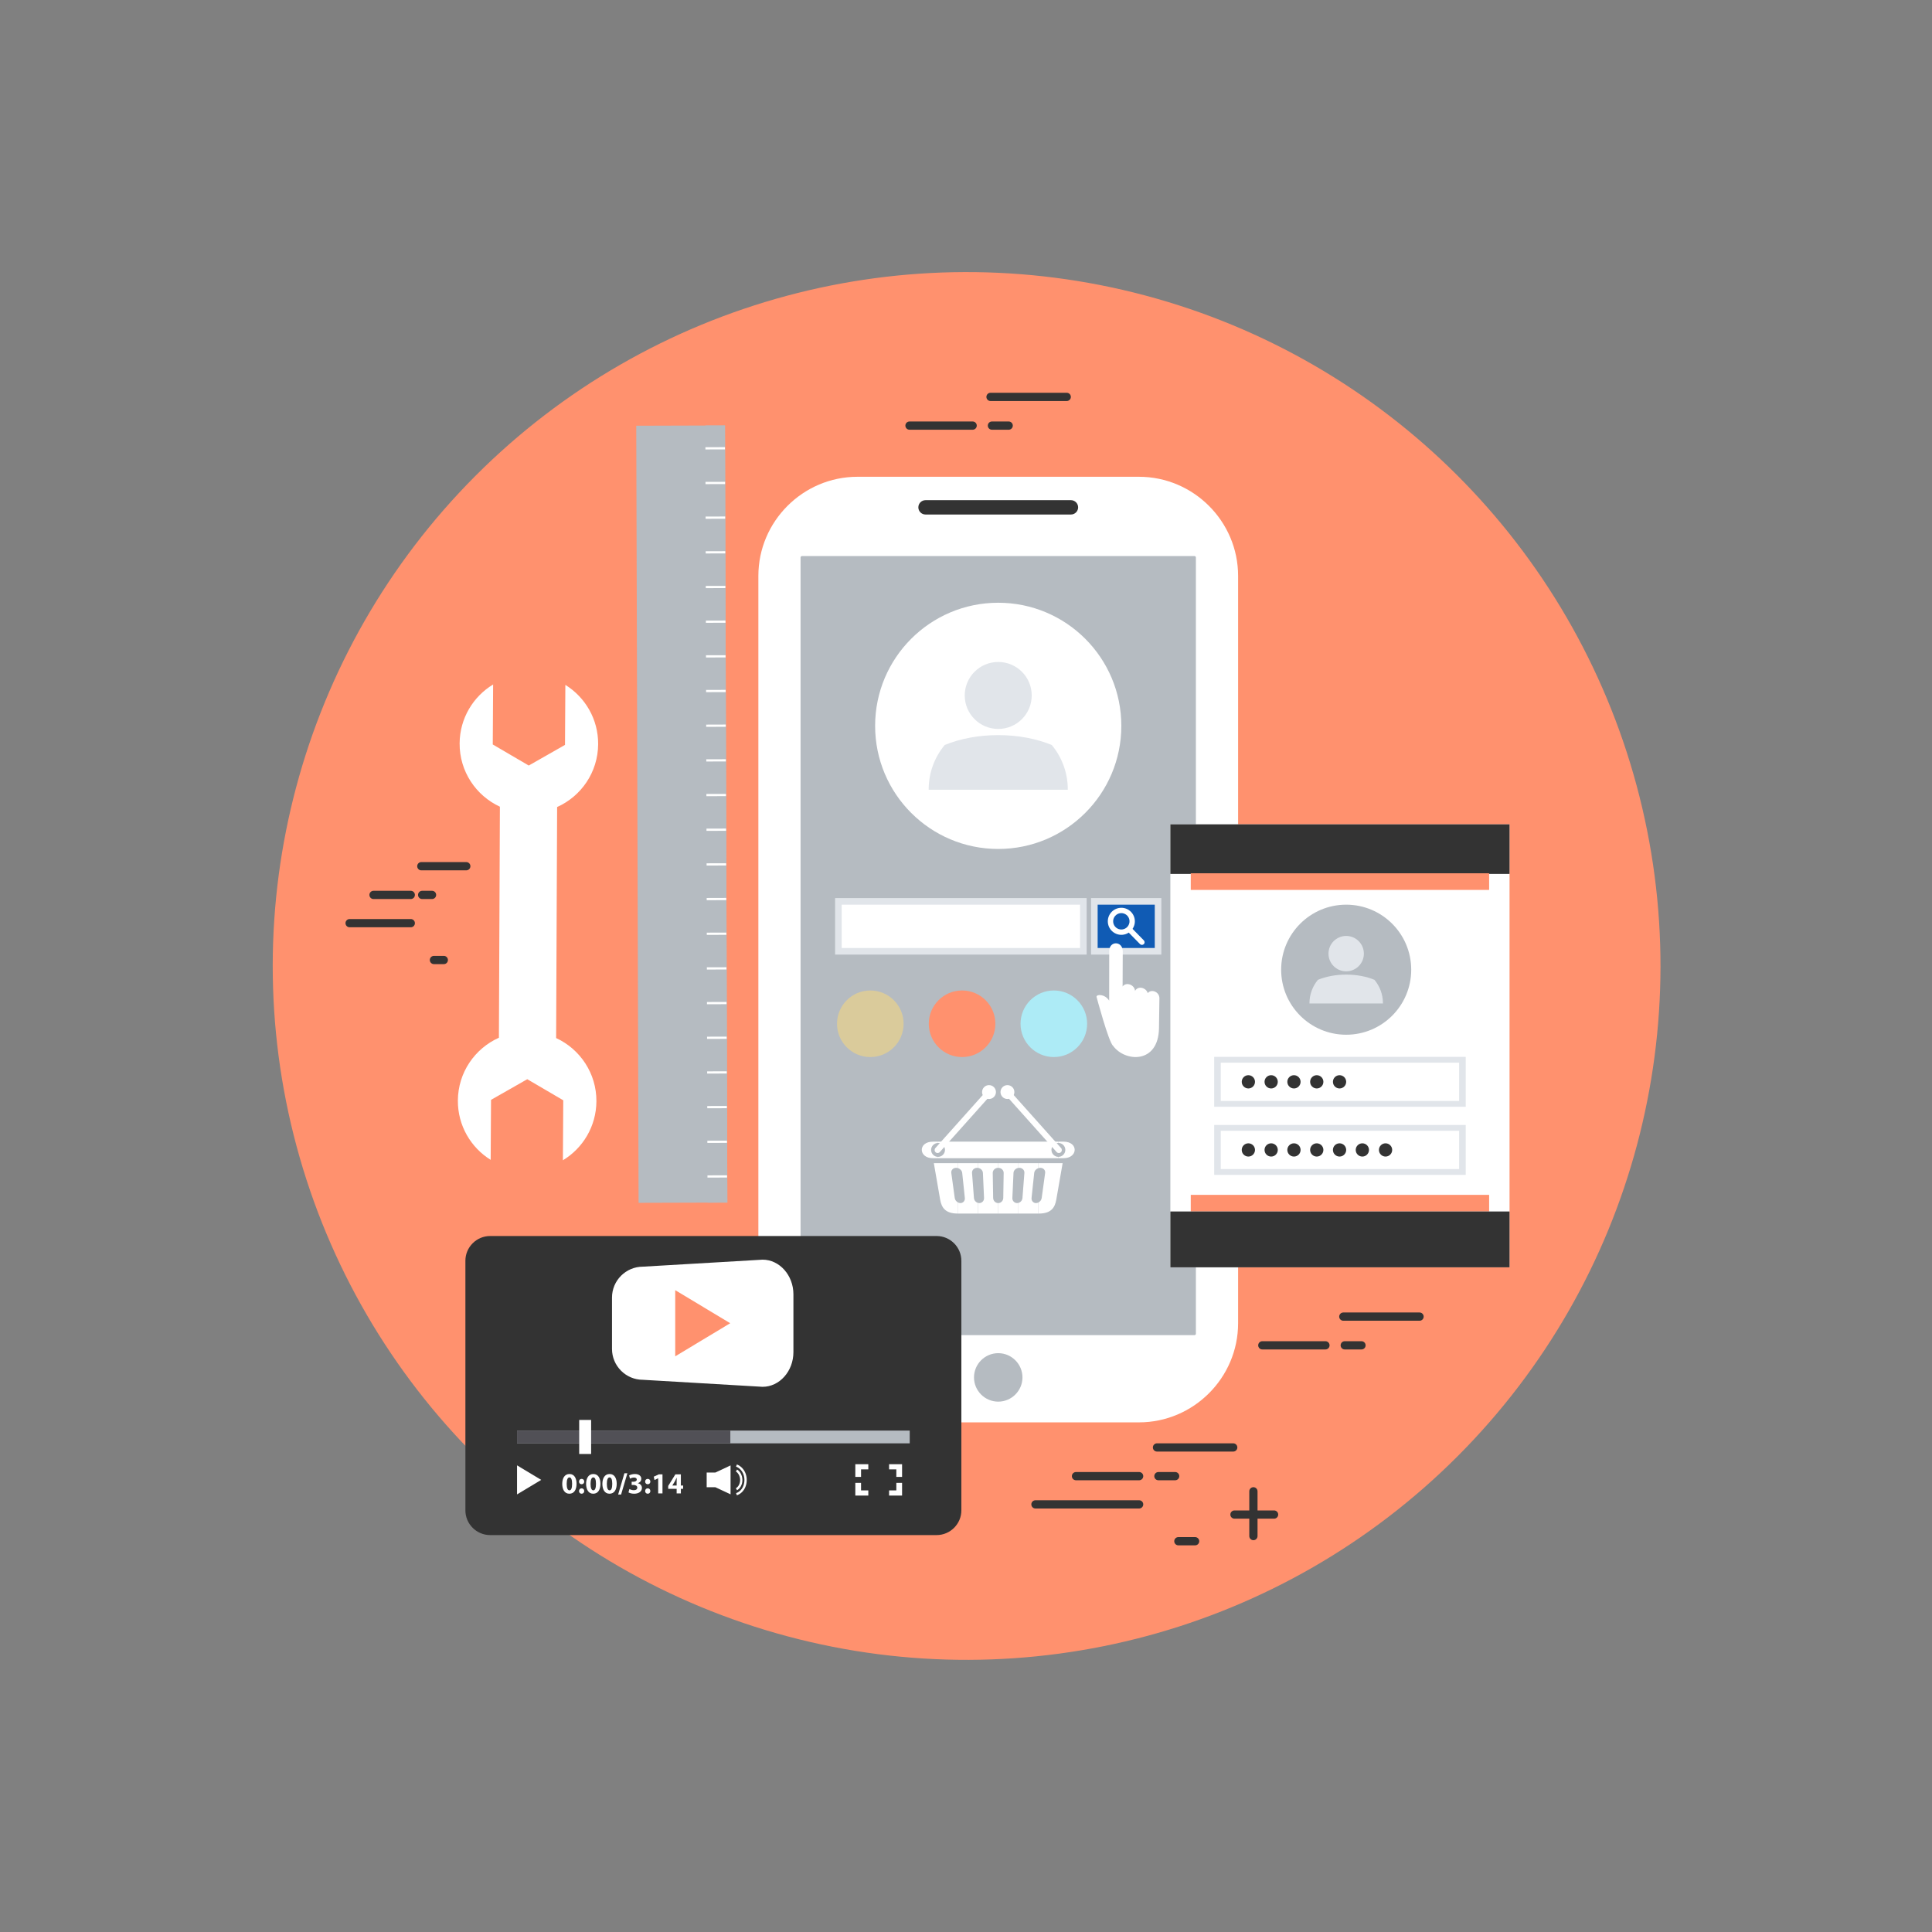 <?xml version="1.0" encoding="utf-8"?>
<!-- Generator: Adobe Illustrator 24.3.0, SVG Export Plug-In . SVG Version: 6.00 Build 0)  -->
<svg version="1.1" id="Layer_1" xmlns="http://www.w3.org/2000/svg" xmlns:xlink="http://www.w3.org/1999/xlink" x="0px" y="0px"
	 viewBox="0 0 180 180" enable-background="new 0 0 180 180" xml:space="preserve">
<rect x="0" y="0" width="180" height="180" fill="#808080" stroke="none"/>
<g>
	<g id="XMLID_47_">
		
			<ellipse transform="matrix(0.966 -0.26 0.26 0.966 -20.283 26.457)" fill="#FF916E" cx="90" cy="90" rx="64.622" ry="64.622"/>
	</g>
	<g id="XMLID_240_">
		<g>
			<path fill="#FF916E" d="M76.869,68.712l-1.407,0.397c-0.47-0.882-1.086-1.66-1.833-2.322l0.714-1.277l-3.158-1.765l-0.715,1.275
				c-0.949-0.287-1.949-0.404-2.938-0.346l-0.398-1.406l-0.925,0.262l-2.556,0.723l0.397,1.407c-0.879,0.47-1.66,1.085-2.322,1.833
				l-1.275-0.714l-1.766,3.158l1.276,0.714c-0.289,0.956-0.406,1.941-0.347,2.939l-1.406,0.396l0.985,3.481l1.405-0.397
				c0.471,0.881,1.086,1.66,1.834,2.321l-0.713,1.277l3.158,1.765l0.714-1.275c0.948,0.287,1.948,0.404,2.938,0.346l0.397,1.406
				l0.926-0.262l2.557-0.722l-0.397-1.406c0.88-0.472,1.659-1.087,2.321-1.835L75.61,79.4l1.768-3.159l-1.276-0.712
				c0.29-0.955,0.405-1.942,0.345-2.939l1.408-0.397L76.869,68.712z M72.964,75.847c-0.83,1.484-2.259,2.487-3.873,2.795
				c-0.539,0.104-1.1,0.129-1.664,0.067c-0.757-0.081-1.481-0.312-2.152-0.688c-2.719-1.52-3.694-4.969-2.174-7.688
				c0.83-1.484,2.258-2.487,3.873-2.794c0.538-0.104,1.098-0.129,1.663-0.067c0.757,0.08,1.481,0.311,2.152,0.687
				C73.508,69.679,74.482,73.127,72.964,75.847z"/>
		</g>
	</g>
	<g id="XMLID_856_">
		<g>
			<path fill="#FF916E" d="M82.659,92.775l-2.329,0.659c-0.778-1.459-1.797-2.748-3.034-3.845l1.18-2.112l-5.227-2.921l-1.182,2.111
				c-1.572-0.477-3.227-0.671-4.865-0.574l-0.657-2.326l-1.53,0.433l-4.232,1.196l0.659,2.328c-1.456,0.778-2.747,1.797-3.844,3.034
				l-2.112-1.181l-2.922,5.227l2.113,1.183c-0.479,1.581-0.673,3.213-0.575,4.863l-2.327,0.658l1.632,5.763l2.326-0.658
				c0.778,1.458,1.797,2.747,3.035,3.844l-1.18,2.111l5.227,2.922l1.181-2.111c1.569,0.477,3.224,0.67,4.862,0.572l0.658,2.328
				l1.532-0.433l4.231-1.196l-0.658-2.328c1.457-0.778,2.745-1.797,3.842-3.035l2.111,1.182l2.925-5.229l-2.111-1.18
				c0.479-1.583,0.672-3.214,0.569-4.865l2.331-0.658L82.659,92.775z M76.194,104.586c-1.375,2.457-3.738,4.117-6.41,4.627
				c-0.893,0.169-1.818,0.212-2.754,0.111c-1.253-0.134-2.453-0.518-3.562-1.139c-4.5-2.517-6.115-8.225-3.6-12.727
				c1.373-2.456,3.739-4.116,6.41-4.625c0.893-0.17,1.819-0.211,2.754-0.11c1.252,0.133,2.451,0.517,3.562,1.138
				C77.097,94.377,78.709,100.085,76.194,104.586z"/>
		</g>
	</g>
	<g>
		<path fill-rule="evenodd" clip-rule="evenodd" fill="#FFFFFF" d="M55.728,69.335c0.015-2.331-1.209-4.381-3.055-5.525
			l-0.022,3.649l-0.011,1.941l-1.688,0.962l-1.688,0.961h-0.001l-1.677-0.981l-1.676-0.981l0.012-1.94l0.021-3.649
			c-1.859,1.122-3.107,3.156-3.121,5.487c-0.016,2.613,1.525,4.871,3.752,5.899l-0.092,21.525c-2.24,1.002-3.809,3.24-3.823,5.854
			c-0.014,2.331,1.21,4.381,3.056,5.525l0.021-3.649l0.012-1.942l1.688-0.961l1.688-0.962l0,0l1.678,0.982l1.675,0.982l-0.011,1.941
			l-0.023,3.648c1.859-1.123,3.107-3.157,3.123-5.489c0.016-2.612-1.525-4.871-3.753-5.898l0.093-21.525
			C54.146,74.188,55.712,71.948,55.728,69.335z"/>
	</g>
	<g>
		<g>
			
				<rect x="59.372" y="39.665" transform="matrix(1 -0.003 0.003 1 -0.213 0.178)" fill="#B5BBC1" width="8.268" height="72.4"/>
		</g>
		<g>
			<g>
				
					<rect x="65.817" y="39.655" transform="matrix(1 -0.003 0.003 1 -0.212 0.188)" fill="#B5BBC1" width="1.823" height="72.401"/>
			</g>
		</g>
		<g>
			<g>
				<polygon fill="#FFFFFF" points="65.913,109.506 65.913,109.715 67.736,109.709 67.735,109.501 				"/>
			</g>
			<g>
				<polygon fill="#FFFFFF" points="65.903,106.275 65.903,106.484 67.728,106.479 67.727,106.27 				"/>
			</g>
			<g>
				<polygon fill="#FFFFFF" points="65.894,103.045 65.894,103.254 67.718,103.249 67.718,103.04 				"/>
			</g>
			<g>
				<polygon fill="#FFFFFF" points="65.885,99.815 65.886,100.023 67.709,100.018 67.708,99.81 				"/>
			</g>
			<g>
				<polygon fill="#FFFFFF" points="65.876,96.584 65.876,96.793 67.7,96.788 67.699,96.579 				"/>
			</g>
			<g>
				<polygon fill="#FFFFFF" points="65.866,93.354 65.867,93.562 67.69,93.558 67.69,93.349 				"/>
			</g>
			<g>
				<polygon fill="#FFFFFF" points="65.857,90.122 65.858,90.331 67.682,90.326 67.681,90.117 				"/>
			</g>
			<g>
				<polygon fill="#FFFFFF" points="65.849,86.893 65.849,87.102 67.673,87.096 67.671,86.887 				"/>
			</g>
			<g>
				<polygon fill="#FFFFFF" points="65.839,83.662 65.841,83.87 67.663,83.866 67.663,83.656 				"/>
			</g>
			<g>
				<polygon fill="#FFFFFF" points="65.831,80.432 65.831,80.641 67.654,80.635 67.653,80.427 				"/>
			</g>
			<g>
				<polygon fill="#FFFFFF" points="65.821,77.201 65.821,77.41 67.646,77.405 67.646,77.195 				"/>
			</g>
			<g>
				<polygon fill="#FFFFFF" points="65.812,73.97 65.813,74.179 67.636,74.175 67.636,73.966 				"/>
			</g>
			<g>
				<polygon fill="#FFFFFF" points="65.803,70.74 65.804,70.948 67.627,70.943 67.626,70.734 				"/>
			</g>
			<g>
				<polygon fill="#FFFFFF" points="65.794,67.51 65.794,67.719 67.618,67.713 67.617,67.504 				"/>
			</g>
			<g>
				<polygon fill="#FFFFFF" points="65.784,64.279 65.785,64.487 67.608,64.482 67.608,64.273 				"/>
			</g>
			<g>
				<polygon fill="#FFFFFF" points="65.775,61.048 65.776,61.258 67.601,61.252 67.599,61.044 				"/>
			</g>
			<g>
				<polygon fill="#FFFFFF" points="65.767,57.818 65.767,58.027 67.591,58.021 67.59,57.813 				"/>
			</g>
			<g>
				<polygon fill="#FFFFFF" points="65.757,54.587 65.758,54.796 67.581,54.792 67.581,54.583 				"/>
			</g>
			<g>
				<polygon fill="#FFFFFF" points="65.748,51.357 65.749,51.565 67.573,51.561 67.571,51.352 				"/>
			</g>
			<g>
				<polygon fill="#FFFFFF" points="65.739,48.126 65.739,48.335 67.563,48.33 67.563,48.121 				"/>
			</g>
			<g>
				<polygon fill="#FFFFFF" points="65.73,44.896 65.73,45.104 67.554,45.1 67.554,44.891 				"/>
			</g>
			<g>
				<polygon fill="#FFFFFF" points="65.722,41.666 65.722,41.874 67.545,41.869 67.544,41.66 				"/>
			</g>
		</g>
	</g>
	<g id="XMLID_698_">
		<g>
			<path fill="#FF916E" d="M125.94,57.399l1.174-0.945l-1.998-2.479l-1.174,0.948c-0.91-0.78-1.984-1.379-3.177-1.732l0.161-1.5
				l-3.164-0.34l-0.16,1.5c-0.326,0.024-0.647,0.068-0.963,0.128c-0.889,0.168-1.732,0.473-2.509,0.893l-0.948-1.173l-2.477,1.997
				l0.947,1.174c-0.78,0.909-1.377,1.984-1.732,3.176l-1.5-0.16l-0.338,3.164l1.5,0.16c0.094,1.24,0.449,2.419,1.02,3.472
				l-1.174,0.947l1.998,2.477l1.174-0.947c0.909,0.78,1.984,1.379,3.176,1.731l-0.16,1.501l3.164,0.34l0.16-1.501
				c0.326-0.024,0.648-0.067,0.965-0.128c0.887-0.167,1.73-0.472,2.506-0.893l0.947,1.174l2.477-1.996l-0.945-1.175
				c0.779-0.909,1.377-1.985,1.732-3.178l1.5,0.161l0.338-3.164l-1.5-0.16C126.865,59.631,126.51,58.452,125.94,57.399z
				 M124.671,62.226c-0.311,2.887-2.483,5.121-5.193,5.638c-0.608,0.115-1.244,0.145-1.892,0.076
				c-3.533-0.378-6.091-3.551-5.713-7.083c0.309-2.888,2.481-5.123,5.192-5.639c0.608-0.116,1.244-0.144,1.891-0.075
				C122.49,55.521,125.048,58.691,124.671,62.226z"/>
		</g>
	</g>
	<g id="XMLID_693_">
		<g>
			<path fill="#FF916E" d="M135.346,72.063l-0.993,0.28c-0.331-0.622-0.766-1.171-1.293-1.639l0.504-0.9l-2.228-1.245l-0.504,0.9
				c-0.67-0.203-1.375-0.285-2.073-0.245l-0.28-0.991l-0.652,0.185l-1.805,0.51l0.281,0.992c-0.621,0.332-1.172,0.766-1.639,1.293
				l-0.899-0.502l-1.246,2.228l0.901,0.503c-0.205,0.675-0.287,1.37-0.246,2.073l-0.991,0.281l0.695,2.456l0.991-0.281
				c0.332,0.622,0.766,1.172,1.295,1.639l-0.504,0.9l2.229,1.246l0.502-0.901c0.67,0.203,1.375,0.286,2.074,0.244l0.28,0.993
				l0.653-0.185l1.803-0.509l-0.279-0.993c0.62-0.332,1.17-0.766,1.637-1.294l0.9,0.504l1.246-2.229l-0.9-0.502
				c0.204-0.676,0.287-1.371,0.244-2.074l0.993-0.281L135.346,72.063z M132.591,77.097c-0.586,1.047-1.594,1.755-2.732,1.972
				c-0.381,0.073-0.775,0.091-1.174,0.048c-0.534-0.058-1.046-0.222-1.52-0.485c-1.918-1.072-2.605-3.506-1.533-5.425
				c0.585-1.047,1.594-1.755,2.732-1.972c0.38-0.072,0.775-0.09,1.174-0.047c0.533,0.057,1.045,0.221,1.518,0.484
				C132.976,72.745,133.661,75.178,132.591,77.097z"/>
		</g>
	</g>
	<g id="XMLID_789_">
		<g id="XMLID_790_">
			<g id="XMLID_803_">
				<path fill-rule="evenodd" clip-rule="evenodd" fill="#FFFFFF" d="M106.115,44.42H79.89c-5.08,0-9.234,4.155-9.234,9.234v69.63
					c0,5.08,4.154,9.234,9.234,9.234h26.226c5.079,0,9.235-4.154,9.235-9.234v-69.63C115.351,48.575,111.194,44.42,106.115,44.42z"
					/>
			</g>
			<g id="XMLID_797_">
				<path fill-rule="evenodd" clip-rule="evenodd" fill="#B5BBC1" d="M111.29,51.808H74.715c-0.071,0-0.129,0.059-0.129,0.129
					v72.326c0,0.071,0.058,0.13,0.129,0.13h36.575c0.07,0,0.129-0.059,0.129-0.13V51.937
					C111.419,51.866,111.36,51.808,111.29,51.808z"/>
			</g>
			<g id="XMLID_795_">
				<path fill-rule="evenodd" clip-rule="evenodd" fill="#333333" d="M99.778,46.6H86.227c-0.368,0-0.667,0.3-0.667,0.668l0,0
					c0,0.367,0.299,0.668,0.667,0.668h13.552c0.367,0,0.668-0.301,0.668-0.668l0,0C100.446,46.899,100.146,46.6,99.778,46.6z"/>
			</g>
			<g id="XMLID_791_">
				<path fill-rule="evenodd" clip-rule="evenodd" fill="#B5BBC1" d="M93.003,126.071c-1.244,0-2.258,1.014-2.258,2.259
					c0,1.243,1.014,2.258,2.258,2.258c1.243,0,2.258-1.015,2.258-2.258C95.261,127.085,94.246,126.071,93.003,126.071z"/>
			</g>
		</g>
	</g>
	<g id="XMLID_780_">
		<g id="XMLID_787_">
			<path fill-rule="evenodd" clip-rule="evenodd" fill="#FFFFFF" d="M93.003,56.156c-6.334,0-11.47,5.135-11.47,11.47
				c0,6.334,5.136,11.47,11.47,11.47s11.469-5.136,11.469-11.47C104.472,61.291,99.337,56.156,93.003,56.156z"/>
		</g>
		<g id="XMLID_781_">
			<g id="XMLID_784_">
				<path fill-rule="evenodd" clip-rule="evenodd" fill="#E1E5EA" d="M93.003,68.489c-1.856,0-3.574,0.341-4.984,0.918
					c-0.934,1.123-1.496,2.564-1.496,4.135c0,0.012,0.001,0.025,0.002,0.036h12.957c0-0.012,0.001-0.024,0.001-0.036
					c0-1.57-0.561-3.012-1.495-4.135C96.577,68.83,94.858,68.489,93.003,68.489z"/>
			</g>
			<g id="XMLID_782_">
				<path fill-rule="evenodd" clip-rule="evenodd" fill="#E1E5EA" d="M93.003,61.674c-1.724,0-3.121,1.396-3.121,3.12
					c0,1.723,1.397,3.12,3.121,3.12c1.723,0,3.12-1.397,3.12-3.12C96.123,63.07,94.726,61.674,93.003,61.674z"/>
			</g>
		</g>
	</g>
	<g id="XMLID_701_">
		<g id="XMLID_765_">
			<path fill-rule="evenodd" clip-rule="evenodd" fill="#333333" d="M87.263,115.157H45.664c-1.267,0-2.304,1.037-2.304,2.305
				v23.255c0,1.267,1.037,2.303,2.304,2.303h41.599c1.268,0,2.305-1.036,2.305-2.303v-23.255
				C89.567,116.194,88.53,115.157,87.263,115.157z"/>
		</g>
		<g id="XMLID_710_">
			<g id="XMLID_763_">
				<rect x="48.171" y="133.284" fill-rule="evenodd" clip-rule="evenodd" fill="#B5BBC1" width="36.586" height="1.189"/>
			</g>
			<g id="XMLID_759_">
				<rect x="48.171" y="133.284" fill-rule="evenodd" clip-rule="evenodd" fill="#515056" width="19.873" height="1.189"/>
			</g>
			<g id="XMLID_758_">
				<rect x="53.962" y="132.292" fill-rule="evenodd" clip-rule="evenodd" fill="#FFFFFF" width="1.111" height="3.172"/>
			</g>
			<g id="XMLID_757_">
				<path fill-rule="evenodd" clip-rule="evenodd" fill="#FFFFFF" d="M71.048,117.36l-11.154,0.653
					c-1.582,0-2.875,1.294-2.875,2.875v4.79c0,1.581,1.293,2.874,2.875,2.874l11.154,0.654c1.58,0,2.873-1.454,2.873-3.232v-5.384
					C73.921,118.814,72.628,117.36,71.048,117.36z"/>
			</g>
			<g id="XMLID_753_">
				<polygon fill-rule="evenodd" clip-rule="evenodd" fill="#FF916E" points="62.909,126.365 68.032,123.282 62.909,120.201 				"/>
			</g>
			<g id="XMLID_741_">
				<polygon fill-rule="evenodd" clip-rule="evenodd" fill="#FFFFFF" points="82.835,136.898 83.509,136.898 83.509,137.6 
					84.044,137.6 84.044,136.417 82.835,136.417 				"/>
				<polygon fill-rule="evenodd" clip-rule="evenodd" fill="#FFFFFF" points="80.222,138.155 79.688,138.155 79.688,139.339 
					80.899,139.339 80.899,138.857 80.222,138.857 				"/>
				<polygon fill-rule="evenodd" clip-rule="evenodd" fill="#FFFFFF" points="79.688,137.6 80.222,137.6 80.222,136.898 
					80.899,136.898 80.899,136.417 79.688,136.417 				"/>
				<polygon fill-rule="evenodd" clip-rule="evenodd" fill="#FFFFFF" points="83.509,138.857 82.835,138.857 82.835,139.339 
					84.044,139.339 84.044,138.155 83.509,138.155 				"/>
			</g>
			<g id="XMLID_727_">
				<g id="XMLID_737_">
					<polygon fill-rule="evenodd" clip-rule="evenodd" fill="#FFFFFF" points="65.839,137.192 65.839,138.562 66.647,138.562 
						68.065,139.224 68.065,136.529 66.647,137.192 					"/>
				</g>
				<g id="XMLID_736_">
					<path fill="#FFFFFF" d="M68.655,136.439l-0.08,0.199c0.352,0.141,0.582,0.422,0.697,0.747c0.06,0.17,0.088,0.354,0.084,0.536
						c-0.004,0.181-0.039,0.36-0.105,0.525c-0.121,0.302-0.346,0.552-0.67,0.666l0.07,0.202c0.389-0.137,0.656-0.433,0.799-0.787
						c0.076-0.189,0.116-0.395,0.12-0.602c0.005-0.209-0.027-0.418-0.095-0.611C69.341,136.935,69.069,136.605,68.655,136.439z"/>
				</g>
				<g id="XMLID_733_">
					<path fill="#FFFFFF" d="M68.671,136.912l-0.111,0.183c0.1,0.061,0.182,0.147,0.244,0.249l0,0
						c0.094,0.151,0.146,0.336,0.151,0.523c0.004,0.185-0.039,0.373-0.136,0.53c-0.062,0.103-0.149,0.193-0.26,0.262l0.113,0.184
						c0.141-0.088,0.25-0.203,0.33-0.334c0.117-0.193,0.171-0.421,0.166-0.646c-0.006-0.224-0.068-0.447-0.183-0.63
						C68.906,137.102,68.8,136.991,68.671,136.912z"/>
				</g>
			</g>
			<g id="XMLID_725_">
				<path fill="#FFFFFF" d="M53.056,137.33c-0.459,0-0.674,0.405-0.674,0.921c0.002,0.502,0.205,0.915,0.662,0.915
					c0.451,0,0.672-0.38,0.672-0.927C53.716,137.754,53.528,137.33,53.056,137.33z M53.053,138.852
					c-0.159,0-0.257-0.194-0.257-0.601c0-0.415,0.103-0.605,0.254-0.605c0.167,0,0.252,0.207,0.252,0.6
					C53.302,138.65,53.214,138.852,53.053,138.852z"/>
				<path fill="#FFFFFF" d="M54.188,138.665c-0.142,0-0.242,0.105-0.242,0.252c0,0.142,0.098,0.249,0.24,0.249
					c0.149,0,0.245-0.107,0.245-0.249C54.429,138.767,54.334,138.665,54.188,138.665z"/>
				<path fill="#FFFFFF" d="M54.188,137.784c-0.142,0-0.242,0.104-0.242,0.251c0,0.143,0.098,0.248,0.24,0.248
					c0.149,0,0.245-0.105,0.245-0.248C54.429,137.885,54.334,137.784,54.188,137.784z"/>
				<path fill="#FFFFFF" d="M55.281,137.33c-0.459,0-0.675,0.405-0.675,0.921c0.003,0.502,0.205,0.915,0.664,0.915
					c0.449,0,0.671-0.38,0.671-0.927C55.941,137.754,55.753,137.33,55.281,137.33z M55.278,138.852
					c-0.158,0-0.257-0.194-0.257-0.601c0-0.415,0.104-0.605,0.254-0.605c0.167,0,0.251,0.207,0.251,0.6
					C55.526,138.65,55.438,138.852,55.278,138.852z"/>
				<path fill="#FFFFFF" d="M56.796,137.33c-0.458,0-0.674,0.405-0.674,0.921c0.003,0.502,0.205,0.915,0.663,0.915
					c0.451,0,0.673-0.38,0.673-0.927C57.458,137.754,57.269,137.33,56.796,137.33z M56.794,138.852
					c-0.158,0-0.256-0.194-0.256-0.601c0-0.415,0.103-0.605,0.252-0.605c0.168,0,0.252,0.207,0.252,0.6
					C57.042,138.65,56.955,138.852,56.794,138.852z"/>
				<polygon fill="#FFFFFF" points="57.591,139.242 57.866,139.242 58.451,137.263 58.175,137.263 				"/>
				<path fill="#FFFFFF" d="M59.423,138.19v-0.005c0.219-0.073,0.325-0.225,0.325-0.413c0-0.243-0.21-0.442-0.587-0.442
					c-0.232,0-0.442,0.066-0.549,0.135l0.085,0.3c0.07-0.044,0.224-0.106,0.368-0.106c0.178,0,0.262,0.08,0.262,0.186
					c0,0.15-0.174,0.205-0.313,0.205H58.85v0.298h0.169c0.184,0,0.357,0.078,0.357,0.257c0,0.131-0.108,0.234-0.324,0.234
					c-0.17,0-0.338-0.067-0.412-0.109l-0.085,0.314c0.104,0.062,0.298,0.123,0.526,0.123c0.451,0,0.727-0.23,0.727-0.541
					C59.808,138.391,59.636,138.229,59.423,138.19z"/>
				<path fill="#FFFFFF" d="M60.349,138.665c-0.143,0-0.243,0.105-0.243,0.252c0,0.142,0.099,0.249,0.241,0.249
					c0.15,0,0.245-0.107,0.245-0.249C60.589,138.767,60.493,138.665,60.349,138.665z"/>
				<path fill="#FFFFFF" d="M60.349,137.784c-0.143,0-0.243,0.104-0.243,0.251c0,0.143,0.099,0.248,0.241,0.248
					c0.15,0,0.245-0.105,0.245-0.248C60.589,137.885,60.493,137.784,60.349,137.784z"/>
				<polygon fill="#FFFFFF" points="60.909,137.579 60.978,137.89 61.315,137.729 61.321,137.729 61.321,139.136 61.722,139.136 
					61.722,137.36 61.381,137.36 				"/>
				<path fill="#FFFFFF" d="M63.435,137.36h-0.511l-0.669,1.082v0.27h0.787v0.424h0.393v-0.424h0.21v-0.311h-0.21V137.36z
					 M63.042,138.008v0.394H62.64l0.003-0.006l0.235-0.388c0.06-0.111,0.108-0.216,0.166-0.33h0.008
					C63.046,137.792,63.042,137.901,63.042,138.008z"/>
			</g>
			<g id="XMLID_717_">
				<polygon fill-rule="evenodd" clip-rule="evenodd" fill="#FFFFFF" points="48.171,139.231 50.421,137.878 48.171,136.523 				"/>
			</g>
		</g>
	</g>
	<g>
		<g id="XMLID_774_">
			<g id="XMLID_779_">
				<rect x="77.804" y="83.672" fill-rule="evenodd" clip-rule="evenodd" fill="#E1E5EA" width="23.438" height="5.265"/>
			</g>
			<g id="XMLID_778_">
				<rect x="78.419" y="84.286" fill-rule="evenodd" clip-rule="evenodd" fill="#FFFFFF" width="22.209" height="4.036"/>
			</g>
			<g id="XMLID_777_">
				<rect x="101.65" y="83.672" fill-rule="evenodd" clip-rule="evenodd" fill="#E1E5EA" width="6.55" height="5.265"/>
			</g>
			<g id="XMLID_775_">
				<rect x="102.265" y="84.286" fill-rule="evenodd" clip-rule="evenodd" fill="#105BB4" width="5.322" height="4.036"/>
			</g>
		</g>
		<g id="XMLID_767_">
			<g id="XMLID_770_">
				<g id="XMLID_771_">
					<path fill="#FFFFFF" d="M104.353,84.583c-0.691,0.065-1.2,0.681-1.135,1.372c0.066,0.691,0.682,1.2,1.373,1.135
						c0.691-0.066,1.201-0.682,1.135-1.373C105.659,85.025,105.044,84.517,104.353,84.583z M104.544,86.597
						c-0.419,0.04-0.793-0.27-0.832-0.688c-0.041-0.42,0.268-0.794,0.687-0.833c0.42-0.04,0.793,0.268,0.833,0.688
						C105.272,86.183,104.964,86.557,104.544,86.597z"/>
				</g>
			</g>
			<g id="XMLID_768_">
				<g id="XMLID_769_">
					<path fill="#FFFFFF" d="M105.445,86.469c-0.097-0.098-0.253-0.1-0.351-0.004c-0.098,0.096-0.1,0.252-0.004,0.351l1.123,1.143
						c0.096,0.097,0.253,0.099,0.351,0.003c0.056-0.054,0.081-0.128,0.073-0.2c-0.005-0.055-0.028-0.106-0.07-0.15L105.445,86.469z"
						/>
				</g>
			</g>
		</g>
		<g id="XMLID_407_">
			<g id="XMLID_424_">
				<path fill-rule="evenodd" clip-rule="evenodd" fill="#FFFFFF" d="M97.962,107.134c0-0.356,0.289-0.646,0.646-0.646v-0.124
					c-3.737-0.006-7.475-0.006-11.212,0v0.124c0.357,0,0.646,0.29,0.646,0.646c0,0.357-0.289,0.647-0.646,0.647v0.127h11.212v-0.127
					C98.251,107.781,97.962,107.491,97.962,107.134z"/>
				<path fill-rule="evenodd" clip-rule="evenodd" fill="#FFFFFF" d="M99.083,106.364l-0.475-0.001v0.124
					c0.357,0,0.647,0.29,0.647,0.646c0,0.357-0.289,0.647-0.647,0.647v0.127h0.475C100.444,107.908,100.503,106.366,99.083,106.364z
					"/>
				<path fill-rule="evenodd" clip-rule="evenodd" fill="#FFFFFF" d="M86.749,107.134c0-0.356,0.291-0.646,0.648-0.646v-0.124
					l-0.474,0.001c-1.42,0.002-1.362,1.544,0,1.544h0.474v-0.127C87.04,107.781,86.749,107.491,86.749,107.134z"/>
			</g>
			<g id="XMLID_419_">
				<path fill-rule="evenodd" clip-rule="evenodd" fill="#FFFFFF" d="M93.861,101.098c-0.357,0-0.647,0.29-0.647,0.647
					s0.29,0.646,0.647,0.646c0.357,0,0.646-0.289,0.646-0.646S94.219,101.098,93.861,101.098z"/>
			</g>
			<g id="XMLID_417_">
				<path fill-rule="evenodd" clip-rule="evenodd" fill="#FFFFFF" d="M94.445,102.024c-0.103-0.113-0.278-0.124-0.394-0.022
					c-0.113,0.102-0.123,0.279-0.021,0.394l4.414,4.938c0.103,0.113,0.279,0.124,0.394,0.021c0.114-0.102,0.124-0.278,0.022-0.392
					L94.445,102.024z"/>
			</g>
			<g id="XMLID_416_">
				<path fill-rule="evenodd" clip-rule="evenodd" fill="#FFFFFF" d="M92.144,101.098c-0.357,0-0.647,0.29-0.647,0.647
					s0.29,0.646,0.647,0.646c0.357,0,0.646-0.289,0.646-0.646S92.501,101.098,92.144,101.098z"/>
			</g>
			<g id="XMLID_415_">
				<path fill-rule="evenodd" clip-rule="evenodd" fill="#FFFFFF" d="M91.96,101.576l-4.814,5.386
					c-0.102,0.114-0.092,0.29,0.022,0.392c0.114,0.103,0.291,0.092,0.392-0.021l4.814-5.386c0.104-0.114,0.094-0.291-0.021-0.393
					C92.239,101.453,92.063,101.462,91.96,101.576z"/>
			</g>
			<g id="XMLID_408_">
				<path fill-rule="evenodd" clip-rule="evenodd" fill="#FFFFFF" d="M94.762,112.089c-0.255,0-0.454-0.214-0.442-0.476
					c0.018-0.389,0.035-0.777,0.053-1.167c0.016-0.388,0.035-0.777,0.052-1.166c0.011-0.236,0.21-0.434,0.456-0.469v-0.442h-1.879
					v0.436l0,0c0.285,0,0.512,0.213,0.508,0.476c-0.006,0.389-0.012,0.778-0.019,1.166c-0.006,0.39-0.012,0.778-0.019,1.167
					c-0.004,0.262-0.215,0.476-0.471,0.476v0.975h1.879v-0.989C94.842,112.083,94.802,112.089,94.762,112.089z"/>
				<path fill-rule="evenodd" clip-rule="evenodd" fill="#FFFFFF" d="M96.523,112.089c-0.256,0-0.442-0.214-0.415-0.476
					c0.041-0.389,0.083-0.777,0.123-1.167c0.041-0.388,0.084-0.777,0.124-1.166c0.021-0.204,0.181-0.379,0.386-0.446v-0.465H94.88
					v0.442c0.027-0.005,0.055-0.007,0.083-0.007c0.283,0,0.497,0.213,0.477,0.476c-0.029,0.389-0.06,0.778-0.09,1.166
					c-0.029,0.39-0.059,0.778-0.09,1.167c-0.016,0.221-0.178,0.406-0.381,0.461v0.989h1.861v-1.027
					C96.674,112.07,96.599,112.089,96.523,112.089z"/>
				<path fill-rule="evenodd" clip-rule="evenodd" fill="#FFFFFF" d="M96.741,108.834c0.059-0.018,0.119-0.029,0.182-0.029
					c0.283,0,0.486,0.214,0.45,0.476c-0.054,0.389-0.106,0.778-0.16,1.166c-0.054,0.39-0.108,0.778-0.161,1.167
					c-0.025,0.184-0.149,0.345-0.311,0.423v1.027h0.056c1.128,0,1.485-0.552,1.613-1.286l0.593-3.408h-2.262V108.834z"/>
				<path fill-rule="evenodd" clip-rule="evenodd" fill="#FFFFFF" d="M93.001,112.089c-0.254,0-0.467-0.214-0.471-0.476
					c-0.008-0.389-0.012-0.777-0.019-1.167c-0.007-0.388-0.012-0.777-0.019-1.166c-0.004-0.262,0.225-0.476,0.508-0.476v-0.436
					h-1.88v0.441c0.248,0.034,0.446,0.233,0.456,0.47c0.018,0.389,0.035,0.778,0.053,1.166c0.017,0.39,0.035,0.778,0.053,1.167
					c0.012,0.262-0.188,0.476-0.442,0.476c-0.04,0-0.081-0.006-0.119-0.015v0.989h1.88V112.089L93.001,112.089z"/>
				<path fill-rule="evenodd" clip-rule="evenodd" fill="#FFFFFF" d="M90.739,111.613c-0.029-0.389-0.059-0.777-0.088-1.167
					c-0.03-0.388-0.061-0.777-0.09-1.166c-0.02-0.262,0.195-0.476,0.48-0.476c0.027,0,0.053,0.002,0.079,0.006v-0.441h-1.86v0.465
					c0.205,0.066,0.365,0.241,0.386,0.446c0.041,0.389,0.082,0.778,0.124,1.166c0.041,0.39,0.081,0.778,0.122,1.167
					c0.027,0.262-0.158,0.476-0.413,0.476c-0.076,0-0.15-0.019-0.219-0.053v1.027h1.86v-0.989
					C90.919,112.02,90.757,111.834,90.739,111.613z"/>
				<path fill-rule="evenodd" clip-rule="evenodd" fill="#FFFFFF" d="M88.951,111.613c-0.054-0.389-0.106-0.777-0.16-1.167
					c-0.054-0.388-0.107-0.777-0.161-1.166c-0.035-0.262,0.168-0.476,0.451-0.476c0.062,0,0.123,0.011,0.18,0.029v-0.465h-2.258
					l0.591,3.408c0.128,0.734,0.487,1.286,1.614,1.286h0.053v-1.027C89.101,111.958,88.976,111.797,88.951,111.613z"/>
			</g>
		</g>
		<g id="XMLID_45_">
			<g id="XMLID_82_">
				<g id="XMLID_243_" opacity="0.5">
					<g>
						<path fill-rule="evenodd" clip-rule="evenodd" fill="#FFDB76" d="M81.085,92.28c-1.713,0-3.102,1.389-3.102,3.102
							s1.389,3.101,3.102,3.101c1.713,0,3.102-1.388,3.102-3.101S82.798,92.28,81.085,92.28z"/>
					</g>
				</g>
				<g id="XMLID_236_">
					<path fill-rule="evenodd" clip-rule="evenodd" fill="#FF916E" d="M89.634,92.28c-1.713,0-3.102,1.389-3.102,3.102
						s1.389,3.101,3.102,3.101c1.713,0,3.102-1.388,3.102-3.101S91.347,92.28,89.634,92.28z"/>
				</g>
				<g id="XMLID_102_">
					<path fill-rule="evenodd" clip-rule="evenodd" fill="#ADEBF6" d="M98.184,92.28c-1.712,0-3.103,1.389-3.103,3.102
						s1.391,3.101,3.103,3.101c1.713,0,3.101-1.388,3.101-3.101S99.897,92.28,98.184,92.28z"/>
				</g>
			</g>
			<g id="XMLID_80_">
				<path fill-rule="evenodd" clip-rule="evenodd" fill="#FFFFFF" d="M106.935,92.529c-0.156-0.522-0.916-0.715-1.182-0.211
					c-0.058-0.588-0.842-0.857-1.163-0.409l0.015-3.266c0-0.998-1.26-1.009-1.26-0.033l-0.006,4.616
					c-0.418-0.656-1.221-0.591-1.176-0.349c0,0,1.133,4.25,1.543,4.561c1.092,1.513,4.229,1.713,4.275-1.658l0.039-2.771
					C108.03,92.405,107.257,92.105,106.935,92.529z"/>
			</g>
		</g>
	</g>
	<g>
		<rect x="109.04" y="76.801" fill-rule="evenodd" clip-rule="evenodd" fill="#FFFFFF" width="31.6" height="41.272"/>
	</g>
	<g>
		<rect x="109.04" y="76.801" fill-rule="evenodd" clip-rule="evenodd" fill="#333333" width="31.6" height="4.62"/>
	</g>
	<g>
		<rect x="110.94" y="81.362" fill-rule="evenodd" clip-rule="evenodd" fill="#FF916E" width="27.799" height="1.549"/>
	</g>
	<g>
		<rect x="110.94" y="111.322" fill-rule="evenodd" clip-rule="evenodd" fill="#FF916E" width="27.799" height="1.549"/>
	</g>
	<g>
		<rect x="109.04" y="112.871" fill-rule="evenodd" clip-rule="evenodd" fill="#333333" width="31.6" height="5.202"/>
	</g>
	<g id="XMLID_124_">
		<g id="XMLID_808_">
			<path fill-rule="evenodd" clip-rule="evenodd" fill="#B5BBC1" d="M125.421,84.286c-3.345,0-6.059,2.713-6.059,6.059
				c0,3.347,2.714,6.058,6.059,6.058c3.347,0,6.059-2.711,6.059-6.058C131.48,86.999,128.768,84.286,125.421,84.286z"/>
		</g>
		<g id="XMLID_800_">
			<g id="XMLID_806_">
				<path fill-rule="evenodd" clip-rule="evenodd" fill="#E1E5EA" d="M125.421,90.801c-0.981,0-1.887,0.18-2.632,0.486
					c-0.493,0.592-0.79,1.354-0.79,2.183c0,0.007,0,0.013,0,0.02h6.845c0-0.007,0.001-0.013,0.001-0.02
					c0-0.829-0.297-1.591-0.791-2.183C127.31,90.98,126.401,90.801,125.421,90.801z"/>
			</g>
			<g id="XMLID_804_">
				<path fill-rule="evenodd" clip-rule="evenodd" fill="#E1E5EA" d="M125.421,87.2c-0.91,0-1.649,0.738-1.649,1.649
					c0,0.91,0.738,1.647,1.649,1.647c0.91,0,1.648-0.737,1.648-1.647C127.069,87.938,126.331,87.2,125.421,87.2z"/>
			</g>
		</g>
	</g>
	<g>
		<g id="XMLID_811_">
			<rect x="113.122" y="98.466" fill-rule="evenodd" clip-rule="evenodd" fill="#E1E5EA" width="23.437" height="4.649"/>
		</g>
		<g id="XMLID_805_">
			<rect x="113.736" y="99.009" fill-rule="evenodd" clip-rule="evenodd" fill="#FFFFFF" width="22.208" height="3.565"/>
		</g>
		<g>
			<path fill-rule="evenodd" clip-rule="evenodd" fill="#333333" d="M116.307,100.173c-0.341,0-0.617,0.277-0.617,0.617
				c0,0.341,0.276,0.619,0.617,0.619s0.618-0.278,0.618-0.619C116.925,100.45,116.647,100.173,116.307,100.173z"/>
		</g>
		<g>
			<path fill-rule="evenodd" clip-rule="evenodd" fill="#333333" d="M118.431,100.173c-0.341,0-0.617,0.277-0.617,0.617
				c0,0.341,0.276,0.619,0.617,0.619c0.342,0,0.617-0.278,0.617-0.619C119.048,100.45,118.772,100.173,118.431,100.173z"/>
		</g>
		<g>
			<path fill-rule="evenodd" clip-rule="evenodd" fill="#333333" d="M120.556,100.173c-0.342,0-0.618,0.277-0.618,0.617
				c0,0.341,0.276,0.619,0.618,0.619c0.341,0,0.617-0.278,0.617-0.619C121.173,100.45,120.897,100.173,120.556,100.173z"/>
		</g>
		<g>
			<path fill-rule="evenodd" clip-rule="evenodd" fill="#333333" d="M124.803,100.173c-0.341,0-0.617,0.277-0.617,0.617
				c0,0.341,0.276,0.619,0.617,0.619c0.341,0,0.618-0.278,0.618-0.619C125.421,100.45,125.144,100.173,124.803,100.173z"/>
		</g>
		<g>
			<path fill-rule="evenodd" clip-rule="evenodd" fill="#333333" d="M122.679,100.173c-0.341,0-0.617,0.277-0.617,0.617
				c0,0.341,0.276,0.619,0.617,0.619c0.342,0,0.618-0.278,0.618-0.619C123.297,100.45,123.021,100.173,122.679,100.173z"/>
		</g>
	</g>
	<g>
		<g id="XMLID_833_">
			<rect x="113.122" y="104.811" fill-rule="evenodd" clip-rule="evenodd" fill="#E1E5EA" width="23.437" height="4.65"/>
		</g>
		<g id="XMLID_812_">
			<rect x="113.736" y="105.354" fill-rule="evenodd" clip-rule="evenodd" fill="#FFFFFF" width="22.208" height="3.565"/>
		</g>
		<g>
			<path fill-rule="evenodd" clip-rule="evenodd" fill="#333333" d="M116.307,106.52c-0.341,0-0.617,0.275-0.617,0.616
				c0,0.342,0.276,0.618,0.617,0.618s0.618-0.276,0.618-0.618C116.925,106.795,116.647,106.52,116.307,106.52z"/>
		</g>
		<g>
			<path fill-rule="evenodd" clip-rule="evenodd" fill="#333333" d="M118.431,106.52c-0.341,0-0.617,0.275-0.617,0.616
				c0,0.342,0.276,0.618,0.617,0.618c0.342,0,0.617-0.276,0.617-0.618C119.048,106.795,118.772,106.52,118.431,106.52z"/>
		</g>
		<g>
			<path fill-rule="evenodd" clip-rule="evenodd" fill="#333333" d="M120.556,106.52c-0.342,0-0.618,0.275-0.618,0.616
				c0,0.342,0.276,0.618,0.618,0.618c0.341,0,0.617-0.276,0.617-0.618C121.173,106.795,120.897,106.52,120.556,106.52z"/>
		</g>
		<g>
			<path fill-rule="evenodd" clip-rule="evenodd" fill="#333333" d="M124.803,106.52c-0.341,0-0.617,0.275-0.617,0.616
				c0,0.342,0.276,0.618,0.617,0.618c0.341,0,0.618-0.276,0.618-0.618C125.421,106.795,125.144,106.52,124.803,106.52z"/>
		</g>
		<g>
			<path fill-rule="evenodd" clip-rule="evenodd" fill="#333333" d="M122.679,106.52c-0.341,0-0.617,0.275-0.617,0.616
				c0,0.342,0.276,0.618,0.617,0.618c0.342,0,0.618-0.276,0.618-0.618C123.297,106.795,123.021,106.52,122.679,106.52z"/>
		</g>
		<g>
			<path fill-rule="evenodd" clip-rule="evenodd" fill="#333333" d="M126.927,106.52c-0.34,0-0.617,0.275-0.617,0.616
				c0,0.342,0.277,0.618,0.617,0.618c0.342,0,0.618-0.276,0.618-0.618C127.545,106.795,127.269,106.52,126.927,106.52z"/>
		</g>
		<g>
			<path fill-rule="evenodd" clip-rule="evenodd" fill="#333333" d="M129.089,106.52c-0.342,0-0.617,0.275-0.617,0.616
				c0,0.342,0.275,0.618,0.617,0.618c0.341,0,0.617-0.276,0.617-0.618C129.706,106.795,129.43,106.52,129.089,106.52z"/>
		</g>
	</g>
	<g>
		<g>
			<g>
				<path fill="#333333" d="M106.13,139.776h-9.659c-0.212,0-0.384,0.171-0.384,0.384c0,0.212,0.172,0.384,0.384,0.384h9.659
					c0.212,0,0.384-0.172,0.384-0.384C106.514,139.947,106.342,139.776,106.13,139.776z"/>
			</g>
			<g>
				<path fill="#333333" d="M109.487,137.146h-1.561c-0.211,0-0.384,0.172-0.384,0.384c0,0.212,0.173,0.384,0.384,0.384h1.561
					c0.212,0,0.384-0.172,0.384-0.384C109.871,137.317,109.699,137.146,109.487,137.146z"/>
			</g>
			<g>
				<path fill="#333333" d="M111.346,143.208h-1.56c-0.212,0-0.384,0.172-0.384,0.385c0,0.212,0.172,0.383,0.384,0.383h1.56
					c0.212,0,0.384-0.171,0.384-0.383C111.73,143.38,111.558,143.208,111.346,143.208z"/>
			</g>
			<g>
				<path fill="#333333" d="M106.13,137.146h-5.882c-0.212,0-0.384,0.172-0.384,0.384c0,0.212,0.172,0.384,0.384,0.384h5.882
					c0.212,0,0.384-0.172,0.384-0.384C106.514,137.317,106.342,137.146,106.13,137.146z"/>
			</g>
			<g>
				<path fill="#333333" d="M114.897,134.471h-7.101c-0.212,0-0.385,0.172-0.385,0.385c0,0.212,0.173,0.383,0.385,0.383h7.101
					c0.212,0,0.384-0.171,0.384-0.383C115.28,134.643,115.108,134.471,114.897,134.471z"/>
			</g>
		</g>
		<g>
			<path fill="#333333" d="M126.847,124.957h-1.561c-0.211,0-0.383,0.173-0.383,0.385c0,0.211,0.172,0.383,0.383,0.383h1.561
				c0.213,0,0.384-0.172,0.384-0.383C127.23,125.13,127.06,124.957,126.847,124.957z"/>
		</g>
		<g>
			<path fill="#333333" d="M123.489,124.957h-5.882c-0.212,0-0.384,0.173-0.384,0.385c0,0.211,0.172,0.383,0.384,0.383h5.882
				c0.212,0,0.384-0.172,0.384-0.383C123.873,125.13,123.701,124.957,123.489,124.957z"/>
		</g>
		<g>
			<path fill="#333333" d="M132.255,122.282h-7.1c-0.213,0-0.385,0.173-0.385,0.385c0,0.212,0.172,0.383,0.385,0.383h7.1
				c0.213,0,0.385-0.171,0.385-0.383C132.64,122.455,132.468,122.282,132.255,122.282z"/>
		</g>
		<g>
			<g>
				<path fill="#333333" d="M118.702,140.724h-3.688c-0.213,0-0.385,0.172-0.385,0.384s0.172,0.384,0.385,0.384h3.688
					c0.213,0,0.385-0.172,0.385-0.384S118.915,140.724,118.702,140.724z"/>
			</g>
			<g>
				<path fill="#333333" d="M116.778,138.558c-0.213,0-0.385,0.172-0.385,0.384v4.17c0,0.212,0.172,0.384,0.385,0.384
					c0.212,0,0.383-0.172,0.383-0.384v-4.17C117.161,138.729,116.99,138.558,116.778,138.558z"/>
			</g>
		</g>
	</g>
	<g>
		<g>
			<path fill="#333333" d="M38.271,85.625h-5.698c-0.212,0-0.384,0.172-0.384,0.384c0,0.213,0.172,0.384,0.384,0.384h5.698
				c0.213,0,0.385-0.171,0.385-0.384C38.655,85.797,38.483,85.625,38.271,85.625z"/>
		</g>
		<g>
			<path fill="#333333" d="M40.251,82.993h-0.92c-0.211,0-0.383,0.172-0.383,0.385c0,0.212,0.172,0.384,0.383,0.384h0.92
				c0.213,0,0.385-0.172,0.385-0.384C40.636,83.165,40.464,82.993,40.251,82.993z"/>
		</g>
		<g>
			<path fill="#333333" d="M41.349,89.057h-0.921c-0.212,0-0.384,0.172-0.384,0.384s0.172,0.385,0.384,0.385h0.921
				c0.212,0,0.384-0.173,0.384-0.385S41.561,89.057,41.349,89.057z"/>
		</g>
		<g>
			<path fill="#333333" d="M38.271,82.993H34.8c-0.211,0-0.383,0.172-0.383,0.385c0,0.212,0.172,0.384,0.383,0.384h3.471
				c0.213,0,0.385-0.172,0.385-0.384C38.655,83.165,38.483,82.993,38.271,82.993z"/>
		</g>
		<g>
			<path fill="#333333" d="M43.442,80.318h-4.189c-0.211,0-0.383,0.173-0.383,0.385s0.172,0.385,0.383,0.385h4.189
				c0.213,0,0.385-0.173,0.385-0.385S43.655,80.318,43.442,80.318z"/>
		</g>
	</g>
	<g>
		<path fill="#333333" d="M93.977,39.269h-1.56c-0.213,0-0.385,0.172-0.385,0.385c0,0.212,0.172,0.383,0.385,0.383h1.56
			c0.212,0,0.384-0.171,0.384-0.383C94.36,39.44,94.188,39.269,93.977,39.269z"/>
	</g>
	<g>
		<path fill="#333333" d="M90.618,39.269h-5.881c-0.213,0-0.385,0.172-0.385,0.385c0,0.212,0.172,0.383,0.385,0.383h5.881
			c0.213,0,0.385-0.171,0.385-0.383C91.003,39.44,90.831,39.269,90.618,39.269z"/>
	</g>
	<g>
		<path fill="#333333" d="M99.386,36.594h-7.102c-0.211,0-0.383,0.173-0.383,0.385s0.172,0.384,0.383,0.384h7.102
			c0.212,0,0.383-0.172,0.383-0.384S99.598,36.594,99.386,36.594z"/>
	</g>
</g>
</svg>
